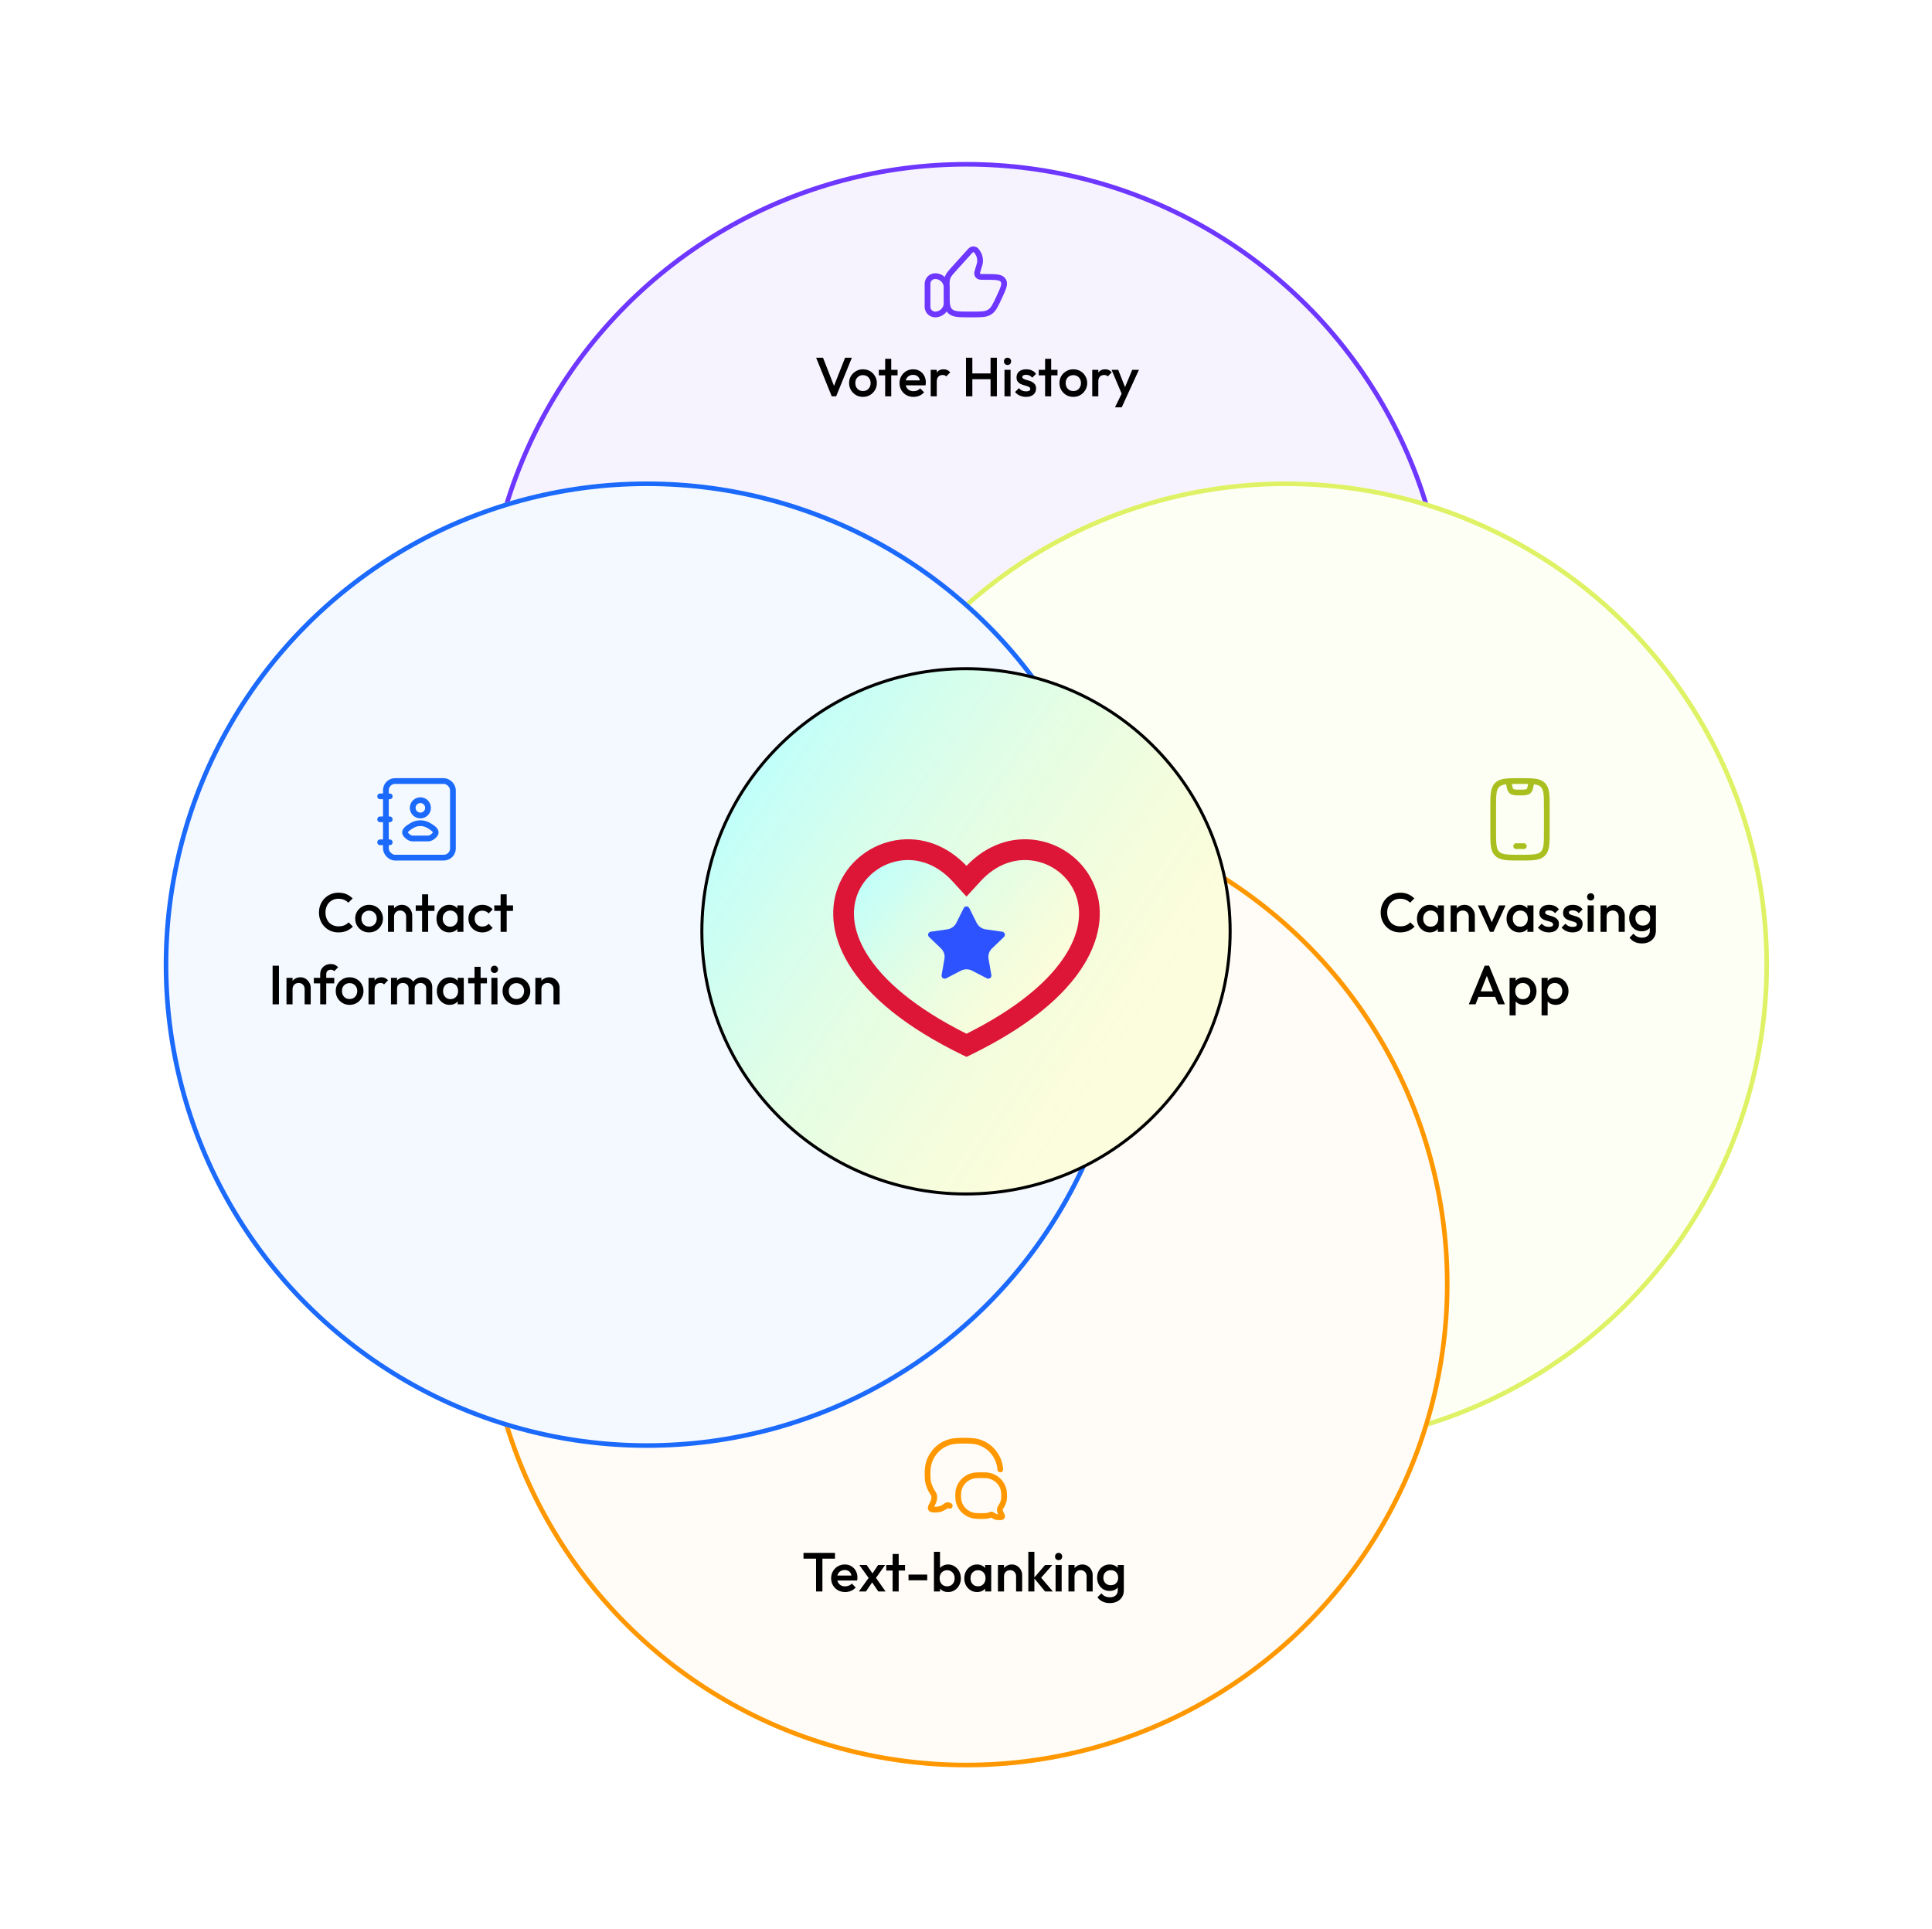 <svg width="640" height="639" viewBox="0 0 640 639" fill="none" xmlns="http://www.w3.org/2000/svg">
<g filter="url(#filter0_d_19_1723)">
<circle cx="320.119" cy="203.055" r="160.055" fill="#F6F3FF"/>
<circle cx="320.119" cy="203.055" r="159.294" stroke="#6E37FF" stroke-width="1.523"/>
</g>
<path d="M307.256 94.01C307.256 92.608 308.392 91.472 309.794 91.472C311.896 91.472 313.601 93.177 313.601 95.279V100.354C313.601 102.457 311.896 104.161 309.794 104.161C308.392 104.161 307.256 103.025 307.256 101.623V94.01Z" stroke="#6E37FF" stroke-width="1.903" stroke-linecap="round" stroke-linejoin="round"/>
<path d="M324.359 88.054L324.021 89.145C323.745 90.04 323.606 90.487 323.713 90.84C323.799 91.125 323.988 91.372 324.246 91.534C324.564 91.734 325.046 91.734 326.009 91.734H326.522C329.783 91.734 331.414 91.734 332.184 92.699C332.272 92.81 332.35 92.927 332.418 93.05C333.01 94.127 332.337 95.577 330.99 98.478C329.753 101.14 329.135 102.47 327.988 103.254C327.876 103.33 327.762 103.401 327.645 103.468C326.437 104.161 324.94 104.161 321.946 104.161H321.296C317.668 104.161 315.855 104.161 314.728 103.069C313.601 101.977 313.601 100.22 313.601 96.705V95.469C313.601 93.622 313.601 92.699 313.929 91.853C314.256 91.008 314.884 90.313 316.139 88.923L321.331 83.174C321.461 83.03 321.526 82.958 321.584 82.908C322.12 82.442 322.946 82.494 323.415 83.024C323.465 83.081 323.52 83.16 323.63 83.32C323.801 83.569 323.887 83.694 323.962 83.817C324.631 84.923 324.834 86.237 324.527 87.484C324.493 87.623 324.448 87.767 324.359 88.054Z" stroke="#6E37FF" stroke-width="1.903" stroke-linecap="round" stroke-linejoin="round"/>
<g filter="url(#filter1_d_19_1723)">
<circle cx="425.945" cy="308.881" r="160.055" transform="rotate(90 425.945 308.881)" fill="#FDFFF4"/>
<circle cx="425.945" cy="308.881" r="159.294" transform="rotate(90 425.945 308.881)" stroke="#DFF265" stroke-width="1.523"/>
</g>
<path d="M494.637 267.595C494.637 263.408 494.637 261.315 495.937 260.014C497.238 258.713 499.332 258.713 503.519 258.713C507.706 258.713 509.8 258.713 511.1 260.014C512.401 261.315 512.401 263.408 512.401 267.595V275.209C512.401 279.396 512.401 281.49 511.1 282.79C509.8 284.091 507.706 284.091 503.519 284.091C499.332 284.091 497.238 284.091 495.937 282.79C494.637 281.49 494.637 279.396 494.637 275.209V267.595Z" stroke="#A9BF1F" stroke-width="1.903" stroke-linecap="round"/>
<path d="M502.25 280.284H504.788" stroke="#A9BF1F" stroke-width="1.903" stroke-linecap="round" stroke-linejoin="round"/>
<path d="M499.712 258.713L499.825 259.391C500.07 260.859 500.192 261.593 500.696 262.04C501.221 262.506 501.966 262.52 503.519 262.52C505.072 262.52 505.817 262.506 506.342 262.04C506.846 261.593 506.968 260.859 507.213 259.391L507.326 258.713" stroke="#A9BF1F" stroke-width="1.903" stroke-linejoin="round"/>
<g filter="url(#filter2_d_19_1723)">
<circle cx="320.119" cy="414.708" r="160.055" fill="#FFFCF7"/>
<circle cx="320.119" cy="414.708" r="159.294" stroke="#FF9800" stroke-width="1.523"/>
</g>
<path d="M314.604 498.789C314.19 498.622 313.962 498.541 313.834 498.556C313.676 498.576 313.448 498.743 312.992 499.078C312.188 499.668 311.174 500.092 309.671 500.056C308.911 500.038 308.531 500.028 308.361 499.74C308.191 499.451 308.403 499.051 308.827 498.252C309.414 497.144 309.787 495.875 309.222 494.858C308.251 493.406 307.425 491.687 307.305 489.829C307.24 488.831 307.24 487.798 307.305 486.8C307.636 481.7 311.661 477.638 316.713 477.303C318.433 477.19 320.233 477.189 321.957 477.303C326.988 477.636 331 481.665 331.361 486.735" stroke="#FF9800" stroke-width="1.903" stroke-linecap="round" stroke-linejoin="round"/>
<path d="M323.368 502.148C320.183 501.944 317.647 499.461 317.438 496.345C317.397 495.735 317.397 495.103 317.438 494.494C317.647 491.377 320.183 488.895 323.368 488.69C324.455 488.621 325.589 488.621 326.673 488.69C329.858 488.895 332.395 491.377 332.603 494.494C332.644 495.103 332.644 495.735 332.603 496.345C332.527 497.48 332.007 498.531 331.395 499.418C331.039 500.04 331.274 500.815 331.644 501.492C331.911 501.981 332.045 502.225 331.938 502.401C331.83 502.578 331.591 502.583 331.112 502.595C330.165 502.617 329.526 502.358 329.019 501.997C328.731 501.792 328.587 501.69 328.488 501.678C328.389 501.667 328.194 501.744 327.804 501.899C327.454 502.038 327.047 502.124 326.673 502.148C325.589 502.218 324.455 502.218 323.368 502.148Z" stroke="#FF9800" stroke-width="1.903" stroke-linejoin="round"/>
<g filter="url(#filter3_d_19_1723)">
<circle cx="214.292" cy="308.881" r="160.055" transform="rotate(90 214.292 308.881)" fill="#F4F8FF"/>
<circle cx="214.292" cy="308.881" r="159.294" transform="rotate(90 214.292 308.881)" stroke="#1B6AFC" stroke-width="1.523"/>
</g>
<rect x="127.833" y="258.713" width="22.206" height="25.378" rx="3.045" stroke="#1B6AFC" stroke-width="1.903"/>
<path d="M136.196 273.611C135.398 274.145 133.306 275.237 134.58 276.602C135.202 277.27 135.896 277.747 136.767 277.747H141.74C142.612 277.747 143.305 277.27 143.927 276.602C145.202 275.237 143.11 274.145 142.312 273.611C140.441 272.358 138.067 272.358 136.196 273.611Z" stroke="#1B6AFC" stroke-width="1.903"/>
<path d="M141.792 267.595C141.792 268.997 140.655 270.133 139.254 270.133C137.852 270.133 136.716 268.997 136.716 267.595C136.716 266.194 137.852 265.058 139.254 265.058C140.655 265.058 141.792 266.194 141.792 267.595Z" stroke="#1B6AFC" stroke-width="1.903"/>
<path d="M129.102 263.789L125.93 263.789M129.102 271.402L125.93 271.402M129.102 279.015H125.93" stroke="#1B6AFC" stroke-width="1.903" stroke-linecap="round" stroke-linejoin="round"/>
<path d="M407.5 308.5C407.5 356.546 368.328 395.5 320 395.5C271.672 395.5 232.5 356.546 232.5 308.5C232.5 260.454 271.672 221.5 320 221.5C368.328 221.5 407.5 260.454 407.5 308.5Z" fill="white"/>
<path d="M407.5 308.5C407.5 356.546 368.328 395.5 320 395.5C271.672 395.5 232.5 356.546 232.5 308.5C232.5 260.454 271.672 221.5 320 221.5C368.328 221.5 407.5 260.454 407.5 308.5Z" fill="url(#paint0_linear_19_1723)" fill-opacity="0.3"/>
<path d="M407.5 308.5C407.5 356.546 368.328 395.5 320 395.5C271.672 395.5 232.5 356.546 232.5 308.5C232.5 260.454 271.672 221.5 320 221.5C368.328 221.5 407.5 260.454 407.5 308.5Z" stroke="black"/>
<path d="M275.525 131.282L270.354 118.491H272.638L276.676 128.852H275.872L279.947 118.491H282.194L276.986 131.282H275.525ZM285.863 131.465C285.01 131.465 284.237 131.264 283.542 130.862C282.848 130.448 282.294 129.893 281.88 129.199C281.478 128.505 281.277 127.731 281.277 126.878C281.277 126.026 281.478 125.258 281.88 124.576C282.294 123.894 282.848 123.352 283.542 122.95C284.237 122.536 285.01 122.329 285.863 122.329C286.728 122.329 287.507 122.53 288.202 122.932C288.896 123.334 289.444 123.882 289.846 124.576C290.26 125.258 290.468 126.026 290.468 126.878C290.468 127.731 290.26 128.505 289.846 129.199C289.444 129.893 288.896 130.448 288.202 130.862C287.507 131.264 286.728 131.465 285.863 131.465ZM285.863 129.528C286.362 129.528 286.801 129.418 287.179 129.199C287.568 128.968 287.867 128.651 288.074 128.249C288.293 127.847 288.403 127.39 288.403 126.878C288.403 126.367 288.293 125.916 288.074 125.526C287.855 125.136 287.556 124.832 287.179 124.613C286.801 124.381 286.362 124.265 285.863 124.265C285.376 124.265 284.937 124.381 284.547 124.613C284.17 124.832 283.871 125.136 283.652 125.526C283.445 125.916 283.341 126.367 283.341 126.878C283.341 127.39 283.445 127.847 283.652 128.249C283.871 128.651 284.17 128.968 284.547 129.199C284.937 129.418 285.376 129.528 285.863 129.528ZM293.223 131.282V118.857H295.233V131.282H293.223ZM291.122 124.339V122.511H297.334V124.339H291.122ZM302.62 131.465C301.743 131.465 300.951 131.27 300.244 130.88C299.55 130.478 298.996 129.93 298.582 129.235C298.18 128.541 297.979 127.762 297.979 126.897C297.979 126.032 298.18 125.258 298.582 124.576C298.984 123.882 299.526 123.334 300.208 122.932C300.902 122.53 301.67 122.329 302.51 122.329C303.326 122.329 304.045 122.517 304.666 122.895C305.3 123.273 305.793 123.79 306.146 124.448C306.512 125.106 306.694 125.855 306.694 126.696C306.694 126.842 306.682 126.994 306.658 127.152C306.646 127.299 306.621 127.463 306.585 127.646H299.386V126.001H305.543L304.794 126.659C304.77 126.123 304.666 125.672 304.483 125.307C304.301 124.942 304.039 124.661 303.698 124.466C303.369 124.272 302.961 124.174 302.474 124.174C301.962 124.174 301.517 124.284 301.14 124.503C300.762 124.722 300.47 125.033 300.263 125.435C300.056 125.825 299.952 126.294 299.952 126.842C299.952 127.39 300.062 127.871 300.281 128.285C300.5 128.7 300.811 129.022 301.213 129.254C301.615 129.473 302.078 129.583 302.601 129.583C303.052 129.583 303.466 129.503 303.844 129.345C304.234 129.187 304.563 128.955 304.831 128.651L306.11 129.948C305.683 130.448 305.166 130.825 304.557 131.081C303.947 131.337 303.302 131.465 302.62 131.465ZM308.306 131.282V122.511H310.316V131.282H308.306ZM310.316 126.403L309.621 126.056C309.621 124.948 309.865 124.052 310.352 123.37C310.852 122.676 311.601 122.329 312.6 122.329C313.038 122.329 313.434 122.408 313.787 122.566C314.141 122.725 314.469 122.98 314.774 123.334L313.458 124.686C313.3 124.515 313.123 124.393 312.928 124.32C312.734 124.247 312.508 124.211 312.252 124.211C311.692 124.211 311.229 124.387 310.864 124.741C310.498 125.094 310.316 125.648 310.316 126.403ZM320 131.282V118.491H322.101V131.282H320ZM328.131 131.282V118.491H330.232V131.282H328.131ZM321.443 125.618V123.699H328.588V125.618H321.443ZM332.752 131.282V122.511H334.762V131.282H332.752ZM333.757 120.903C333.416 120.903 333.13 120.788 332.898 120.556C332.679 120.325 332.57 120.039 332.57 119.697C332.57 119.356 332.679 119.07 332.898 118.839C333.13 118.607 333.416 118.491 333.757 118.491C334.11 118.491 334.397 118.607 334.616 118.839C334.835 119.07 334.945 119.356 334.945 119.697C334.945 120.039 334.835 120.325 334.616 120.556C334.397 120.788 334.11 120.903 333.757 120.903ZM339.885 131.465C339.398 131.465 338.929 131.404 338.478 131.282C338.028 131.148 337.613 130.965 337.236 130.734C336.858 130.49 336.529 130.198 336.249 129.857L337.528 128.578C337.833 128.931 338.18 129.199 338.57 129.382C338.972 129.552 339.422 129.637 339.922 129.637C340.372 129.637 340.714 129.57 340.945 129.436C341.176 129.302 341.292 129.108 341.292 128.852C341.292 128.584 341.183 128.377 340.963 128.231C340.744 128.084 340.458 127.963 340.105 127.865C339.763 127.755 339.398 127.646 339.008 127.536C338.631 127.427 338.265 127.28 337.912 127.098C337.571 126.903 337.291 126.641 337.071 126.312C336.852 125.983 336.742 125.557 336.742 125.033C336.742 124.473 336.87 123.991 337.126 123.589C337.394 123.187 337.766 122.877 338.241 122.658C338.728 122.438 339.307 122.329 339.977 122.329C340.683 122.329 341.304 122.457 341.84 122.712C342.389 122.956 342.845 123.327 343.211 123.827L341.932 125.106C341.676 124.789 341.384 124.552 341.055 124.393C340.726 124.235 340.348 124.156 339.922 124.156C339.52 124.156 339.209 124.217 338.99 124.339C338.771 124.46 338.661 124.637 338.661 124.868C338.661 125.112 338.771 125.301 338.99 125.435C339.209 125.569 339.489 125.685 339.83 125.782C340.184 125.88 340.549 125.989 340.927 126.111C341.317 126.221 341.682 126.379 342.023 126.586C342.376 126.781 342.663 127.049 342.882 127.39C343.101 127.719 343.211 128.151 343.211 128.687C343.211 129.54 342.912 130.216 342.315 130.716C341.719 131.215 340.908 131.465 339.885 131.465ZM346.202 131.282V118.857H348.212V131.282H346.202ZM344.1 124.339V122.511H350.313V124.339H344.1ZM355.543 131.465C354.691 131.465 353.917 131.264 353.223 130.862C352.529 130.448 351.974 129.893 351.56 129.199C351.158 128.505 350.957 127.731 350.957 126.878C350.957 126.026 351.158 125.258 351.56 124.576C351.974 123.894 352.529 123.352 353.223 122.95C353.917 122.536 354.691 122.329 355.543 122.329C356.408 122.329 357.188 122.53 357.882 122.932C358.577 123.334 359.125 123.882 359.527 124.576C359.941 125.258 360.148 126.026 360.148 126.878C360.148 127.731 359.941 128.505 359.527 129.199C359.125 129.893 358.577 130.448 357.882 130.862C357.188 131.264 356.408 131.465 355.543 131.465ZM355.543 129.528C356.043 129.528 356.481 129.418 356.859 129.199C357.249 128.968 357.547 128.651 357.754 128.249C357.974 127.847 358.083 127.39 358.083 126.878C358.083 126.367 357.974 125.916 357.754 125.526C357.535 125.136 357.237 124.832 356.859 124.613C356.481 124.381 356.043 124.265 355.543 124.265C355.056 124.265 354.618 124.381 354.228 124.613C353.85 124.832 353.552 125.136 353.333 125.526C353.125 125.916 353.022 126.367 353.022 126.878C353.022 127.39 353.125 127.847 353.333 128.249C353.552 128.651 353.85 128.968 354.228 129.199C354.618 129.418 355.056 129.528 355.543 129.528ZM361.82 131.282V122.511H363.829V131.282H361.82ZM363.829 126.403L363.135 126.056C363.135 124.948 363.379 124.052 363.866 123.37C364.365 122.676 365.115 122.329 366.114 122.329C366.552 122.329 366.948 122.408 367.301 122.566C367.654 122.725 367.983 122.98 368.288 123.334L366.972 124.686C366.814 124.515 366.637 124.393 366.442 124.32C366.247 124.247 366.022 124.211 365.766 124.211C365.206 124.211 364.743 124.387 364.378 124.741C364.012 125.094 363.829 125.648 363.829 126.403ZM371.968 131.373L368.222 122.511H370.433L372.991 129.016H372.351L375.056 122.511H377.285L373.21 131.373H371.968ZM369.355 134.936L372.077 129.327L373.21 131.373L371.584 134.936H369.355Z" fill="black"/>
<path d="M112.113 308.857C111.188 308.857 110.329 308.693 109.537 308.364C108.757 308.023 108.075 307.554 107.49 306.957C106.906 306.348 106.455 305.647 106.138 304.855C105.822 304.051 105.663 303.193 105.663 302.279C105.663 301.365 105.822 300.513 106.138 299.721C106.455 298.917 106.906 298.217 107.49 297.62C108.075 297.023 108.757 296.554 109.537 296.213C110.329 295.872 111.188 295.701 112.113 295.701C113.149 295.701 114.044 295.872 114.799 296.213C115.555 296.554 116.225 297.017 116.809 297.601L115.384 299.027C115.006 298.612 114.543 298.29 113.995 298.058C113.459 297.827 112.832 297.711 112.113 297.711C111.48 297.711 110.901 297.821 110.377 298.04C109.854 298.259 109.397 298.576 109.007 298.99C108.629 299.392 108.337 299.873 108.13 300.434C107.923 300.994 107.819 301.609 107.819 302.279C107.819 302.949 107.923 303.564 108.13 304.125C108.337 304.685 108.629 305.172 109.007 305.586C109.397 305.988 109.854 306.299 110.377 306.518C110.901 306.737 111.48 306.847 112.113 306.847C112.893 306.847 113.551 306.731 114.087 306.5C114.635 306.256 115.098 305.927 115.475 305.513L116.901 306.938C116.316 307.535 115.628 308.004 114.836 308.345C114.044 308.686 113.137 308.857 112.113 308.857ZM122.254 308.857C121.401 308.857 120.628 308.656 119.933 308.254C119.239 307.84 118.685 307.286 118.27 306.591C117.868 305.897 117.667 305.123 117.667 304.271C117.667 303.418 117.868 302.651 118.27 301.968C118.685 301.286 119.239 300.744 119.933 300.342C120.628 299.928 121.401 299.721 122.254 299.721C123.119 299.721 123.898 299.922 124.593 300.324C125.287 300.726 125.835 301.274 126.237 301.968C126.651 302.651 126.858 303.418 126.858 304.271C126.858 305.123 126.651 305.897 126.237 306.591C125.835 307.286 125.287 307.84 124.593 308.254C123.898 308.656 123.119 308.857 122.254 308.857ZM122.254 306.92C122.753 306.92 123.192 306.811 123.569 306.591C123.959 306.36 124.258 306.043 124.465 305.641C124.684 305.239 124.794 304.782 124.794 304.271C124.794 303.759 124.684 303.308 124.465 302.919C124.245 302.529 123.947 302.224 123.569 302.005C123.192 301.774 122.753 301.658 122.254 301.658C121.767 301.658 121.328 301.774 120.938 302.005C120.561 302.224 120.262 302.529 120.043 302.919C119.836 303.308 119.732 303.759 119.732 304.271C119.732 304.782 119.836 305.239 120.043 305.641C120.262 306.043 120.561 306.36 120.938 306.591C121.328 306.811 121.767 306.92 122.254 306.92ZM134.541 308.674V303.613C134.541 303.028 134.353 302.547 133.975 302.169C133.61 301.792 133.134 301.603 132.55 301.603C132.16 301.603 131.813 301.688 131.508 301.859C131.204 302.029 130.966 302.267 130.796 302.571C130.625 302.876 130.54 303.223 130.54 303.613L129.754 303.174C129.754 302.504 129.9 301.914 130.193 301.402C130.485 300.878 130.887 300.47 131.399 300.178C131.922 299.873 132.507 299.721 133.153 299.721C133.81 299.721 134.395 299.891 134.907 300.233C135.418 300.561 135.82 300.994 136.113 301.53C136.405 302.054 136.551 302.602 136.551 303.174V308.674H134.541ZM128.53 308.674V299.904H130.54V308.674H128.53ZM139.821 308.674V296.249H141.831V308.674H139.821ZM137.719 301.731V299.904H143.932V301.731H137.719ZM148.815 308.857C148.023 308.857 147.305 308.656 146.659 308.254C146.026 307.852 145.52 307.31 145.143 306.628C144.777 305.933 144.594 305.16 144.594 304.307C144.594 303.442 144.777 302.669 145.143 301.987C145.52 301.292 146.026 300.744 146.659 300.342C147.305 299.928 148.023 299.721 148.815 299.721C149.485 299.721 150.076 299.867 150.588 300.159C151.111 300.44 151.526 300.829 151.83 301.329C152.135 301.828 152.287 302.395 152.287 303.028V305.55C152.287 306.183 152.135 306.75 151.83 307.249C151.538 307.749 151.13 308.144 150.606 308.437C150.082 308.717 149.485 308.857 148.815 308.857ZM149.144 306.957C149.887 306.957 150.484 306.707 150.935 306.208C151.398 305.708 151.629 305.069 151.629 304.289C151.629 303.765 151.526 303.302 151.319 302.9C151.111 302.498 150.819 302.188 150.441 301.968C150.076 301.737 149.644 301.621 149.144 301.621C148.657 301.621 148.224 301.737 147.847 301.968C147.481 302.188 147.189 302.498 146.97 302.9C146.763 303.302 146.659 303.765 146.659 304.289C146.659 304.813 146.763 305.276 146.97 305.678C147.189 306.08 147.481 306.396 147.847 306.628C148.224 306.847 148.657 306.957 149.144 306.957ZM151.501 308.674V306.317L151.848 304.179L151.501 302.06V299.904H153.511V308.674H151.501ZM159.78 308.857C158.915 308.857 158.129 308.656 157.423 308.254C156.729 307.852 156.18 307.304 155.778 306.61C155.376 305.915 155.175 305.142 155.175 304.289C155.175 303.424 155.376 302.651 155.778 301.968C156.18 301.274 156.729 300.726 157.423 300.324C158.129 299.922 158.915 299.721 159.78 299.721C160.462 299.721 161.096 299.855 161.68 300.123C162.277 300.379 162.783 300.75 163.197 301.238L161.881 302.571C161.625 302.267 161.315 302.042 160.949 301.895C160.596 301.737 160.206 301.658 159.78 301.658C159.281 301.658 158.836 301.774 158.446 302.005C158.068 302.224 157.77 302.529 157.551 302.919C157.344 303.308 157.24 303.765 157.24 304.289C157.24 304.801 157.344 305.257 157.551 305.659C157.77 306.049 158.068 306.36 158.446 306.591C158.836 306.811 159.281 306.92 159.78 306.92C160.206 306.92 160.596 306.847 160.949 306.701C161.315 306.543 161.625 306.311 161.881 306.007L163.197 307.34C162.783 307.828 162.277 308.205 161.68 308.473C161.096 308.729 160.462 308.857 159.78 308.857ZM165.837 308.674V296.249H167.847V308.674H165.837ZM163.736 301.731V299.904H169.948V301.731H163.736ZM90.306 332.674V319.884H92.407V332.674H90.306ZM100.915 332.674V327.613C100.915 327.028 100.726 326.547 100.348 326.169C99.983 325.792 99.508 325.603 98.923 325.603C98.533 325.603 98.186 325.688 97.881 325.859C97.577 326.029 97.339 326.267 97.169 326.571C96.998 326.876 96.913 327.223 96.913 327.613L96.127 327.174C96.127 326.504 96.273 325.914 96.566 325.402C96.858 324.878 97.26 324.47 97.772 324.178C98.296 323.873 98.88 323.721 99.526 323.721C100.184 323.721 100.768 323.891 101.28 324.233C101.792 324.561 102.194 324.994 102.486 325.53C102.778 326.054 102.924 326.602 102.924 327.174V332.674H100.915ZM94.903 332.674V323.904H96.913V332.674H94.903ZM106.066 332.674V322.753C106.066 322.083 106.212 321.492 106.504 320.98C106.809 320.469 107.223 320.067 107.747 319.774C108.283 319.482 108.898 319.336 109.592 319.336C110.128 319.336 110.585 319.427 110.963 319.61C111.34 319.792 111.694 320.054 112.023 320.395L110.725 321.693C110.579 321.547 110.421 321.431 110.25 321.346C110.08 321.26 109.86 321.218 109.592 321.218C109.105 321.218 108.727 321.352 108.459 321.62C108.204 321.875 108.076 322.247 108.076 322.734V332.674H106.066ZM103.965 325.731V323.904H110.725V325.731H103.965ZM115.803 332.857C114.95 332.857 114.177 332.656 113.483 332.254C112.788 331.84 112.234 331.286 111.82 330.591C111.418 329.897 111.217 329.123 111.217 328.271C111.217 327.418 111.418 326.651 111.82 325.968C112.234 325.286 112.788 324.744 113.483 324.342C114.177 323.928 114.95 323.721 115.803 323.721C116.668 323.721 117.448 323.922 118.142 324.324C118.836 324.726 119.385 325.274 119.787 325.968C120.201 326.651 120.408 327.418 120.408 328.271C120.408 329.123 120.201 329.897 119.787 330.591C119.385 331.286 118.836 331.84 118.142 332.254C117.448 332.656 116.668 332.857 115.803 332.857ZM115.803 330.92C116.303 330.92 116.741 330.811 117.119 330.591C117.509 330.36 117.807 330.043 118.014 329.641C118.233 329.239 118.343 328.782 118.343 328.271C118.343 327.759 118.233 327.308 118.014 326.919C117.795 326.529 117.496 326.224 117.119 326.005C116.741 325.774 116.303 325.658 115.803 325.658C115.316 325.658 114.877 325.774 114.488 326.005C114.11 326.224 113.812 326.529 113.592 326.919C113.385 327.308 113.282 327.759 113.282 328.271C113.282 328.782 113.385 329.239 113.592 329.641C113.812 330.043 114.11 330.36 114.488 330.591C114.877 330.811 115.316 330.92 115.803 330.92ZM122.079 332.674V323.904H124.089V332.674H122.079ZM124.089 327.796L123.395 327.448C123.395 326.34 123.638 325.445 124.126 324.762C124.625 324.068 125.374 323.721 126.373 323.721C126.812 323.721 127.208 323.8 127.561 323.958C127.914 324.117 128.243 324.373 128.548 324.726L127.232 326.078C127.074 325.908 126.897 325.786 126.702 325.713C126.507 325.64 126.282 325.603 126.026 325.603C125.466 325.603 125.003 325.78 124.637 326.133C124.272 326.486 124.089 327.04 124.089 327.796ZM129.52 332.674V323.904H131.53V332.674H129.52ZM135.349 332.674V327.448C135.349 326.864 135.166 326.413 134.801 326.096C134.435 325.767 133.985 325.603 133.449 325.603C133.083 325.603 132.754 325.676 132.462 325.822C132.182 325.968 131.956 326.182 131.786 326.462C131.615 326.73 131.53 327.059 131.53 327.448L130.744 327.01C130.744 326.34 130.891 325.761 131.183 325.274C131.475 324.787 131.871 324.409 132.371 324.141C132.87 323.861 133.43 323.721 134.052 323.721C134.673 323.721 135.233 323.855 135.733 324.123C136.232 324.391 136.628 324.769 136.92 325.256C137.213 325.743 137.359 326.328 137.359 327.01V332.674H135.349ZM141.178 332.674V327.448C141.178 326.864 140.995 326.413 140.63 326.096C140.264 325.767 139.813 325.603 139.278 325.603C138.924 325.603 138.601 325.676 138.309 325.822C138.017 325.968 137.785 326.182 137.615 326.462C137.444 326.73 137.359 327.059 137.359 327.448L136.226 327.01C136.287 326.34 136.482 325.761 136.811 325.274C137.14 324.787 137.56 324.409 138.072 324.141C138.595 323.861 139.168 323.721 139.789 323.721C140.423 323.721 140.995 323.855 141.507 324.123C142.018 324.391 142.426 324.769 142.731 325.256C143.035 325.743 143.188 326.328 143.188 327.01V332.674H141.178ZM148.931 332.857C148.139 332.857 147.421 332.656 146.775 332.254C146.142 331.852 145.636 331.31 145.259 330.628C144.893 329.933 144.71 329.16 144.71 328.307C144.71 327.442 144.893 326.669 145.259 325.987C145.636 325.292 146.142 324.744 146.775 324.342C147.421 323.928 148.139 323.721 148.931 323.721C149.601 323.721 150.192 323.867 150.704 324.159C151.227 324.44 151.642 324.829 151.946 325.329C152.251 325.828 152.403 326.395 152.403 327.028V329.55C152.403 330.183 152.251 330.75 151.946 331.249C151.654 331.749 151.246 332.144 150.722 332.437C150.198 332.717 149.601 332.857 148.931 332.857ZM149.26 330.957C150.003 330.957 150.6 330.707 151.051 330.208C151.514 329.708 151.745 329.069 151.745 328.289C151.745 327.765 151.642 327.302 151.435 326.9C151.227 326.498 150.935 326.188 150.557 325.968C150.192 325.737 149.76 325.621 149.26 325.621C148.773 325.621 148.34 325.737 147.963 325.968C147.597 326.188 147.305 326.498 147.086 326.9C146.879 327.302 146.775 327.765 146.775 328.289C146.775 328.813 146.879 329.276 147.086 329.678C147.305 330.08 147.597 330.396 147.963 330.628C148.34 330.847 148.773 330.957 149.26 330.957ZM151.617 332.674V330.317L151.964 328.179L151.617 326.06V323.904H153.627V332.674H151.617ZM157.192 332.674V320.249H159.202V332.674H157.192ZM155.09 325.731V323.904H161.303V325.731H155.09ZM162.782 332.674V323.904H164.792V332.674H162.782ZM163.787 322.296C163.446 322.296 163.159 322.18 162.928 321.949C162.709 321.717 162.599 321.431 162.599 321.09C162.599 320.749 162.709 320.462 162.928 320.231C163.159 320 163.446 319.884 163.787 319.884C164.14 319.884 164.426 320 164.645 320.231C164.865 320.462 164.974 320.749 164.974 321.09C164.974 321.431 164.865 321.717 164.645 321.949C164.426 322.18 164.14 322.296 163.787 322.296ZM171.066 332.857C170.213 332.857 169.44 332.656 168.745 332.254C168.051 331.84 167.497 331.286 167.082 330.591C166.68 329.897 166.479 329.123 166.479 328.271C166.479 327.418 166.68 326.651 167.082 325.968C167.497 325.286 168.051 324.744 168.745 324.342C169.44 323.928 170.213 323.721 171.066 323.721C171.931 323.721 172.71 323.922 173.405 324.324C174.099 324.726 174.647 325.274 175.049 325.968C175.463 326.651 175.67 327.418 175.67 328.271C175.67 329.123 175.463 329.897 175.049 330.591C174.647 331.286 174.099 331.84 173.405 332.254C172.71 332.656 171.931 332.857 171.066 332.857ZM171.066 330.92C171.565 330.92 172.004 330.811 172.381 330.591C172.771 330.36 173.07 330.043 173.277 329.641C173.496 329.239 173.606 328.782 173.606 328.271C173.606 327.759 173.496 327.308 173.277 326.919C173.057 326.529 172.759 326.224 172.381 326.005C172.004 325.774 171.565 325.658 171.066 325.658C170.579 325.658 170.14 325.774 169.75 326.005C169.373 326.224 169.074 326.529 168.855 326.919C168.648 327.308 168.544 327.759 168.544 328.271C168.544 328.782 168.648 329.239 168.855 329.641C169.074 330.043 169.373 330.36 169.75 330.591C170.14 330.811 170.579 330.92 171.066 330.92ZM183.353 332.674V327.613C183.353 327.028 183.165 326.547 182.787 326.169C182.422 325.792 181.946 325.603 181.362 325.603C180.972 325.603 180.625 325.688 180.32 325.859C180.016 326.029 179.778 326.267 179.608 326.571C179.437 326.876 179.352 327.223 179.352 327.613L178.566 327.174C178.566 326.504 178.712 325.914 179.005 325.402C179.297 324.878 179.699 324.47 180.211 324.178C180.734 323.873 181.319 323.721 181.965 323.721C182.623 323.721 183.207 323.891 183.719 324.233C184.23 324.561 184.632 324.994 184.925 325.53C185.217 326.054 185.363 326.602 185.363 327.174V332.674H183.353ZM177.342 332.674V323.904H179.352V332.674H177.342Z" fill="black"/>
<path d="M463.818 308.857C462.893 308.857 462.034 308.693 461.242 308.364C460.462 308.023 459.78 307.554 459.196 306.957C458.611 306.348 458.16 305.647 457.843 304.855C457.527 304.051 457.368 303.193 457.368 302.279C457.368 301.365 457.527 300.513 457.843 299.721C458.16 298.917 458.611 298.217 459.196 297.62C459.78 297.023 460.462 296.554 461.242 296.213C462.034 295.872 462.893 295.701 463.818 295.701C464.854 295.701 465.749 295.872 466.504 296.213C467.26 296.554 467.93 297.017 468.514 297.601L467.089 299.027C466.711 298.612 466.249 298.29 465.7 298.058C465.164 297.827 464.537 297.711 463.818 297.711C463.185 297.711 462.606 297.821 462.083 298.04C461.559 298.259 461.102 298.576 460.712 298.99C460.334 299.392 460.042 299.873 459.835 300.434C459.628 300.994 459.524 301.609 459.524 302.279C459.524 302.949 459.628 303.564 459.835 304.125C460.042 304.685 460.334 305.172 460.712 305.586C461.102 305.988 461.559 306.299 462.083 306.518C462.606 306.737 463.185 306.847 463.818 306.847C464.598 306.847 465.256 306.731 465.792 306.5C466.34 306.256 466.803 305.927 467.18 305.513L468.606 306.938C468.021 307.535 467.333 308.004 466.541 308.345C465.749 308.686 464.842 308.857 463.818 308.857ZM473.612 308.857C472.82 308.857 472.101 308.656 471.456 308.254C470.822 307.852 470.317 307.31 469.939 306.628C469.574 305.933 469.391 305.16 469.391 304.307C469.391 303.442 469.574 302.669 469.939 301.987C470.317 301.292 470.822 300.744 471.456 300.342C472.101 299.928 472.82 299.721 473.612 299.721C474.282 299.721 474.872 299.867 475.384 300.159C475.908 300.44 476.322 300.829 476.627 301.329C476.931 301.828 477.083 302.395 477.083 303.028V305.55C477.083 306.183 476.931 306.75 476.627 307.249C476.334 307.749 475.926 308.144 475.402 308.437C474.879 308.717 474.282 308.857 473.612 308.857ZM473.941 306.957C474.684 306.957 475.281 306.707 475.731 306.208C476.194 305.708 476.426 305.069 476.426 304.289C476.426 303.765 476.322 303.302 476.115 302.9C475.908 302.498 475.616 302.188 475.238 301.968C474.872 301.737 474.44 301.621 473.941 301.621C473.453 301.621 473.021 301.737 472.643 301.968C472.278 302.188 471.985 302.498 471.766 302.9C471.559 303.302 471.456 303.765 471.456 304.289C471.456 304.813 471.559 305.276 471.766 305.678C471.985 306.08 472.278 306.396 472.643 306.628C473.021 306.847 473.453 306.957 473.941 306.957ZM476.298 308.674V306.317L476.645 304.179L476.298 302.06V299.904H478.308V308.674H476.298ZM486.55 308.674V303.613C486.55 303.028 486.361 302.547 485.983 302.169C485.618 301.792 485.143 301.603 484.558 301.603C484.168 301.603 483.821 301.688 483.517 301.859C483.212 302.029 482.975 302.267 482.804 302.571C482.633 302.876 482.548 303.223 482.548 303.613L481.763 303.174C481.763 302.504 481.909 301.914 482.201 301.402C482.493 300.878 482.895 300.47 483.407 300.178C483.931 299.873 484.516 299.721 485.161 299.721C485.819 299.721 486.404 299.891 486.915 300.233C487.427 300.561 487.829 300.994 488.121 301.53C488.414 302.054 488.56 302.602 488.56 303.174V308.674H486.55ZM480.538 308.674V299.904H482.548V308.674H480.538ZM493.562 308.674L489.561 299.904H491.79L494.841 307.048H493.526L496.596 299.904H498.733L494.732 308.674H493.562ZM503.286 308.857C502.494 308.857 501.776 308.656 501.13 308.254C500.497 307.852 499.991 307.31 499.613 306.628C499.248 305.933 499.065 305.16 499.065 304.307C499.065 303.442 499.248 302.669 499.613 301.987C499.991 301.292 500.497 300.744 501.13 300.342C501.776 299.928 502.494 299.721 503.286 299.721C503.956 299.721 504.547 299.867 505.059 300.159C505.582 300.44 505.997 300.829 506.301 301.329C506.606 301.828 506.758 302.395 506.758 303.028V305.55C506.758 306.183 506.606 306.75 506.301 307.249C506.009 307.749 505.601 308.144 505.077 308.437C504.553 308.717 503.956 308.857 503.286 308.857ZM503.615 306.957C504.358 306.957 504.955 306.707 505.406 306.208C505.869 305.708 506.1 305.069 506.1 304.289C506.1 303.765 505.997 303.302 505.789 302.9C505.582 302.498 505.29 302.188 504.912 301.968C504.547 301.737 504.114 301.621 503.615 301.621C503.128 301.621 502.695 301.737 502.318 301.968C501.952 302.188 501.66 302.498 501.441 302.9C501.234 303.302 501.13 303.765 501.13 304.289C501.13 304.813 501.234 305.276 501.441 305.678C501.66 306.08 501.952 306.396 502.318 306.628C502.695 306.847 503.128 306.957 503.615 306.957ZM505.972 308.674V306.317L506.319 304.179L505.972 302.06V299.904H507.982V308.674H505.972ZM513.081 308.857C512.594 308.857 512.125 308.796 511.674 308.674C511.224 308.54 510.81 308.358 510.432 308.126C510.054 307.883 509.725 307.59 509.445 307.249L510.724 305.97C511.029 306.323 511.376 306.591 511.766 306.774C512.168 306.945 512.619 307.03 513.118 307.03C513.569 307.03 513.91 306.963 514.141 306.829C514.373 306.695 514.488 306.5 514.488 306.244C514.488 305.976 514.379 305.769 514.16 305.623C513.94 305.477 513.654 305.355 513.301 305.257C512.96 305.148 512.594 305.038 512.204 304.929C511.827 304.819 511.461 304.673 511.108 304.49C510.767 304.295 510.487 304.033 510.268 303.704C510.048 303.375 509.939 302.949 509.939 302.425C509.939 301.865 510.067 301.384 510.322 300.982C510.59 300.58 510.962 300.269 511.437 300.05C511.924 299.831 512.503 299.721 513.173 299.721C513.879 299.721 514.501 299.849 515.037 300.105C515.585 300.348 516.042 300.72 516.407 301.219L515.128 302.498C514.872 302.182 514.58 301.944 514.251 301.786C513.922 301.627 513.544 301.548 513.118 301.548C512.716 301.548 512.405 301.609 512.186 301.731C511.967 301.853 511.857 302.029 511.857 302.261C511.857 302.504 511.967 302.693 512.186 302.827C512.405 302.961 512.686 303.077 513.027 303.174C513.38 303.272 513.745 303.381 514.123 303.503C514.513 303.613 514.878 303.771 515.219 303.978C515.573 304.173 515.859 304.441 516.078 304.782C516.297 305.111 516.407 305.544 516.407 306.08C516.407 306.932 516.109 307.608 515.512 308.108C514.915 308.607 514.105 308.857 513.081 308.857ZM520.933 308.857C520.446 308.857 519.977 308.796 519.526 308.674C519.075 308.54 518.661 308.358 518.283 308.126C517.906 307.883 517.577 307.59 517.297 307.249L518.576 305.97C518.88 306.323 519.227 306.591 519.617 306.774C520.019 306.945 520.47 307.03 520.969 307.03C521.42 307.03 521.761 306.963 521.993 306.829C522.224 306.695 522.34 306.5 522.34 306.244C522.34 305.976 522.23 305.769 522.011 305.623C521.792 305.477 521.505 305.355 521.152 305.257C520.811 305.148 520.446 305.038 520.056 304.929C519.678 304.819 519.313 304.673 518.959 304.49C518.618 304.295 518.338 304.033 518.119 303.704C517.9 303.375 517.79 302.949 517.79 302.425C517.79 301.865 517.918 301.384 518.174 300.982C518.442 300.58 518.813 300.269 519.288 300.05C519.776 299.831 520.354 299.721 521.024 299.721C521.731 299.721 522.352 299.849 522.888 300.105C523.436 300.348 523.893 300.72 524.258 301.219L522.979 302.498C522.723 302.182 522.431 301.944 522.102 301.786C521.773 301.627 521.396 301.548 520.969 301.548C520.567 301.548 520.257 301.609 520.037 301.731C519.818 301.853 519.709 302.029 519.709 302.261C519.709 302.504 519.818 302.693 520.037 302.827C520.257 302.961 520.537 303.077 520.878 303.174C521.231 303.272 521.597 303.381 521.974 303.503C522.364 303.613 522.73 303.771 523.071 303.978C523.424 304.173 523.71 304.441 523.929 304.782C524.149 305.111 524.258 305.544 524.258 306.08C524.258 306.932 523.96 307.608 523.363 308.108C522.766 308.607 521.956 308.857 520.933 308.857ZM525.934 308.674V299.904H527.944V308.674H525.934ZM526.939 298.296C526.598 298.296 526.311 298.18 526.08 297.949C525.861 297.717 525.751 297.431 525.751 297.09C525.751 296.749 525.861 296.462 526.08 296.231C526.311 296 526.598 295.884 526.939 295.884C527.292 295.884 527.578 296 527.797 296.231C528.017 296.462 528.126 296.749 528.126 297.09C528.126 297.431 528.017 297.717 527.797 297.949C527.578 298.18 527.292 298.296 526.939 298.296ZM536.209 308.674V303.613C536.209 303.028 536.021 302.547 535.643 302.169C535.278 301.792 534.802 301.603 534.218 301.603C533.828 301.603 533.481 301.688 533.176 301.859C532.872 302.029 532.634 302.267 532.464 302.571C532.293 302.876 532.208 303.223 532.208 303.613L531.422 303.174C531.422 302.504 531.568 301.914 531.861 301.402C532.153 300.878 532.555 300.47 533.067 300.178C533.59 299.873 534.175 299.721 534.821 299.721C535.479 299.721 536.063 299.891 536.575 300.233C537.087 300.561 537.489 300.994 537.781 301.53C538.073 302.054 538.219 302.602 538.219 303.174V308.674H536.209ZM530.198 308.674V299.904H532.208V308.674H530.198ZM543.916 312.511C542.991 312.511 542.18 312.341 541.486 312C540.792 311.671 540.231 311.202 539.805 310.593L541.121 309.277C541.474 309.716 541.876 310.045 542.327 310.264C542.777 310.483 543.319 310.593 543.953 310.593C544.745 310.593 545.372 310.386 545.835 309.972C546.298 309.57 546.529 309.015 546.529 308.309V306.153L546.876 304.216L546.529 302.261V299.904H548.539V308.309C548.539 309.149 548.344 309.88 547.954 310.502C547.565 311.135 547.023 311.628 546.328 311.982C545.634 312.335 544.83 312.511 543.916 312.511ZM543.825 308.492C543.045 308.492 542.339 308.303 541.705 307.925C541.084 307.535 540.591 307.005 540.225 306.335C539.872 305.665 539.695 304.916 539.695 304.088C539.695 303.26 539.872 302.517 540.225 301.859C540.591 301.201 541.084 300.683 541.705 300.306C542.339 299.916 543.045 299.721 543.825 299.721C544.519 299.721 545.128 299.861 545.652 300.141C546.176 300.421 546.584 300.811 546.876 301.311C547.169 301.798 547.315 302.37 547.315 303.028V305.184C547.315 305.83 547.163 306.402 546.858 306.902C546.566 307.401 546.158 307.791 545.634 308.071C545.11 308.352 544.507 308.492 543.825 308.492ZM544.227 306.591C544.714 306.591 545.141 306.488 545.506 306.281C545.871 306.074 546.152 305.787 546.347 305.422C546.554 305.044 546.657 304.606 546.657 304.106C546.657 303.607 546.554 303.174 546.347 302.809C546.152 302.431 545.871 302.139 545.506 301.932C545.141 301.725 544.714 301.621 544.227 301.621C543.74 301.621 543.307 301.725 542.93 301.932C542.564 302.139 542.278 302.431 542.071 302.809C541.864 303.174 541.76 303.607 541.76 304.106C541.76 304.594 541.864 305.026 542.071 305.404C542.278 305.781 542.564 306.074 542.93 306.281C543.307 306.488 543.74 306.591 544.227 306.591ZM486.563 332.674L491.825 319.884H493.287L498.513 332.674H496.247L492.154 322.314H492.921L488.792 332.674H486.563ZM489.157 330.208V328.38H495.936V330.208H489.157ZM504.764 332.857C504.094 332.857 503.498 332.717 502.974 332.437C502.45 332.144 502.036 331.749 501.731 331.249C501.439 330.75 501.293 330.183 501.293 329.55V327.028C501.293 326.395 501.445 325.828 501.749 325.329C502.054 324.829 502.468 324.44 502.992 324.159C503.516 323.867 504.107 323.721 504.764 323.721C505.556 323.721 506.269 323.928 506.902 324.342C507.548 324.744 508.053 325.292 508.419 325.987C508.796 326.669 508.985 327.442 508.985 328.307C508.985 329.16 508.796 329.933 508.419 330.628C508.053 331.31 507.548 331.852 506.902 332.254C506.269 332.656 505.556 332.857 504.764 332.857ZM504.436 330.957C504.923 330.957 505.349 330.847 505.715 330.628C506.092 330.396 506.385 330.08 506.592 329.678C506.811 329.276 506.921 328.813 506.921 328.289C506.921 327.765 506.811 327.302 506.592 326.9C506.385 326.498 506.092 326.188 505.715 325.968C505.349 325.737 504.923 325.621 504.436 325.621C503.948 325.621 503.516 325.737 503.138 325.968C502.761 326.188 502.468 326.498 502.261 326.9C502.054 327.302 501.95 327.765 501.95 328.289C501.95 328.813 502.054 329.276 502.261 329.678C502.468 330.08 502.761 330.396 503.138 330.628C503.516 330.847 503.948 330.957 504.436 330.957ZM500.068 336.329V323.904H502.078V326.261L501.731 328.399L502.078 330.518V336.329H500.068ZM515.364 332.857C514.694 332.857 514.097 332.717 513.573 332.437C513.049 332.144 512.635 331.749 512.331 331.249C512.038 330.75 511.892 330.183 511.892 329.55V327.028C511.892 326.395 512.044 325.828 512.349 325.329C512.653 324.829 513.067 324.44 513.591 324.159C514.115 323.867 514.706 323.721 515.364 323.721C516.155 323.721 516.868 323.928 517.502 324.342C518.147 324.744 518.653 325.292 519.018 325.987C519.396 326.669 519.585 327.442 519.585 328.307C519.585 329.16 519.396 329.933 519.018 330.628C518.653 331.31 518.147 331.852 517.502 332.254C516.868 332.656 516.155 332.857 515.364 332.857ZM515.035 330.957C515.522 330.957 515.948 330.847 516.314 330.628C516.691 330.396 516.984 330.08 517.191 329.678C517.41 329.276 517.52 328.813 517.52 328.289C517.52 327.765 517.41 327.302 517.191 326.9C516.984 326.498 516.691 326.188 516.314 325.968C515.948 325.737 515.522 325.621 515.035 325.621C514.548 325.621 514.115 325.737 513.737 325.968C513.36 326.188 513.067 326.498 512.86 326.9C512.653 327.302 512.55 327.765 512.55 328.289C512.55 328.813 512.653 329.276 512.86 329.678C513.067 330.08 513.36 330.396 513.737 330.628C514.115 330.847 514.548 330.957 515.035 330.957ZM510.668 336.329V323.904H512.678V326.261L512.331 328.399L512.678 330.518V336.329H510.668Z" fill="black"/>
<path d="M270.334 527.179V514.754H272.435V527.179H270.334ZM266.168 516.307V514.389H276.601V516.307H266.168ZM279.966 527.362C279.088 527.362 278.297 527.167 277.59 526.777C276.896 526.375 276.342 525.827 275.927 525.133C275.525 524.438 275.324 523.659 275.324 522.794C275.324 521.929 275.525 521.155 275.927 520.473C276.329 519.779 276.871 519.231 277.554 518.829C278.248 518.427 279.015 518.226 279.856 518.226C280.672 518.226 281.391 518.415 282.012 518.792C282.645 519.17 283.139 519.687 283.492 520.345C283.857 521.003 284.04 521.752 284.04 522.593C284.04 522.739 284.028 522.891 284.004 523.05C283.991 523.196 283.967 523.36 283.931 523.543H276.731V521.898H282.889L282.14 522.556C282.116 522.02 282.012 521.57 281.829 521.204C281.647 520.839 281.385 520.558 281.044 520.364C280.715 520.169 280.307 520.071 279.819 520.071C279.308 520.071 278.863 520.181 278.485 520.4C278.108 520.619 277.815 520.93 277.608 521.332C277.401 521.722 277.298 522.191 277.298 522.739C277.298 523.287 277.407 523.768 277.627 524.182C277.846 524.597 278.157 524.919 278.559 525.151C278.961 525.37 279.423 525.48 279.947 525.48C280.398 525.48 280.812 525.401 281.19 525.242C281.58 525.084 281.908 524.852 282.176 524.548L283.455 525.845C283.029 526.345 282.511 526.722 281.902 526.978C281.293 527.234 280.648 527.362 279.966 527.362ZM290.956 527.179L288.435 523.47L288.069 523.141L284.671 518.408H287.101L289.348 521.661L289.696 521.972L293.368 527.179H290.956ZM284.506 527.179L288.051 522.264L289.221 523.707L286.845 527.179H284.506ZM289.878 523.104L288.691 521.679L290.883 518.408H293.204L289.878 523.104ZM295.693 527.179V514.754H297.703V527.179H295.693ZM293.592 520.236V518.408H299.804V520.236H293.592ZM300.962 523.47V521.57H307.156V523.47H300.962ZM314.08 527.362C313.41 527.362 312.813 527.222 312.289 526.942C311.765 526.649 311.351 526.253 311.047 525.754C310.754 525.254 310.608 524.688 310.608 524.055V521.533C310.608 520.9 310.76 520.333 311.065 519.834C311.369 519.334 311.784 518.944 312.307 518.664C312.831 518.372 313.422 518.226 314.08 518.226C314.872 518.226 315.584 518.433 316.218 518.847C316.863 519.249 317.369 519.797 317.734 520.491C318.112 521.174 318.301 521.947 318.301 522.812C318.301 523.665 318.112 524.438 317.734 525.133C317.369 525.815 316.863 526.357 316.218 526.759C315.584 527.161 314.872 527.362 314.08 527.362ZM313.751 525.461C314.238 525.461 314.664 525.352 315.03 525.133C315.408 524.901 315.7 524.584 315.907 524.182C316.126 523.78 316.236 523.318 316.236 522.794C316.236 522.27 316.126 521.807 315.907 521.405C315.7 521.003 315.408 520.692 315.03 520.473C314.664 520.242 314.238 520.126 313.751 520.126C313.264 520.126 312.831 520.242 312.454 520.473C312.076 520.692 311.784 521.003 311.577 521.405C311.369 521.807 311.266 522.27 311.266 522.794C311.266 523.318 311.369 523.78 311.577 524.182C311.784 524.584 312.076 524.901 312.454 525.133C312.831 525.352 313.264 525.461 313.751 525.461ZM309.384 527.179V514.023H311.394V520.565L311.047 522.684L311.394 524.822V527.179H309.384ZM323.656 527.362C322.864 527.362 322.145 527.161 321.5 526.759C320.866 526.357 320.361 525.815 319.983 525.133C319.618 524.438 319.435 523.665 319.435 522.812C319.435 521.947 319.618 521.174 319.983 520.491C320.361 519.797 320.866 519.249 321.5 518.847C322.145 518.433 322.864 518.226 323.656 518.226C324.326 518.226 324.917 518.372 325.428 518.664C325.952 518.944 326.366 519.334 326.671 519.834C326.975 520.333 327.128 520.9 327.128 521.533V524.055C327.128 524.688 326.975 525.254 326.671 525.754C326.378 526.253 325.97 526.649 325.447 526.942C324.923 527.222 324.326 527.362 323.656 527.362ZM323.985 525.461C324.728 525.461 325.325 525.212 325.775 524.712C326.238 524.213 326.47 523.573 326.47 522.794C326.47 522.27 326.366 521.807 326.159 521.405C325.952 521.003 325.66 520.692 325.282 520.473C324.917 520.242 324.484 520.126 323.985 520.126C323.497 520.126 323.065 520.242 322.687 520.473C322.322 520.692 322.03 521.003 321.81 521.405C321.603 521.807 321.5 522.27 321.5 522.794C321.5 523.318 321.603 523.78 321.81 524.182C322.03 524.584 322.322 524.901 322.687 525.133C323.065 525.352 323.497 525.461 323.985 525.461ZM326.342 527.179V524.822L326.689 522.684L326.342 520.565V518.408H328.352V527.179H326.342ZM336.594 527.179V522.118C336.594 521.533 336.405 521.052 336.028 520.674C335.662 520.297 335.187 520.108 334.602 520.108C334.212 520.108 333.865 520.193 333.561 520.364C333.256 520.534 333.019 520.772 332.848 521.076C332.678 521.381 332.592 521.728 332.592 522.118L331.807 521.679C331.807 521.009 331.953 520.418 332.245 519.907C332.538 519.383 332.94 518.975 333.451 518.683C333.975 518.378 334.56 518.226 335.205 518.226C335.863 518.226 336.448 518.396 336.959 518.737C337.471 519.066 337.873 519.499 338.165 520.035C338.458 520.558 338.604 521.107 338.604 521.679V527.179H336.594ZM330.582 527.179V518.408H332.592V527.179H330.582ZM346.219 527.179L342.51 522.702L346.201 518.408H348.595L344.356 523.232L344.447 522.081L348.778 527.179H346.219ZM340.646 527.179V514.023H342.656V527.179H340.646ZM349.676 527.179V518.408H351.686V527.179H349.676ZM350.681 516.8C350.34 516.8 350.053 516.685 349.822 516.453C349.603 516.222 349.493 515.936 349.493 515.595C349.493 515.253 349.603 514.967 349.822 514.736C350.053 514.504 350.34 514.389 350.681 514.389C351.034 514.389 351.32 514.504 351.54 514.736C351.759 514.967 351.868 515.253 351.868 515.595C351.868 515.936 351.759 516.222 351.54 516.453C351.32 516.685 351.034 516.8 350.681 516.8ZM359.952 527.179V522.118C359.952 521.533 359.763 521.052 359.385 520.674C359.02 520.297 358.545 520.108 357.96 520.108C357.57 520.108 357.223 520.193 356.918 520.364C356.614 520.534 356.376 520.772 356.206 521.076C356.035 521.381 355.95 521.728 355.95 522.118L355.164 521.679C355.164 521.009 355.311 520.418 355.603 519.907C355.895 519.383 356.297 518.975 356.809 518.683C357.333 518.378 357.917 518.226 358.563 518.226C359.221 518.226 359.805 518.396 360.317 518.737C360.829 519.066 361.231 519.499 361.523 520.035C361.815 520.558 361.962 521.107 361.962 521.679V527.179H359.952ZM353.94 527.179V518.408H355.95V527.179H353.94ZM367.659 531.016C366.733 531.016 365.923 530.846 365.228 530.505C364.534 530.176 363.974 529.707 363.547 529.098L364.863 527.782C365.216 528.221 365.618 528.549 366.069 528.769C366.52 528.988 367.062 529.098 367.695 529.098C368.487 529.098 369.114 528.891 369.577 528.476C370.04 528.074 370.271 527.52 370.271 526.814V524.658L370.619 522.721L370.271 520.766V518.408H372.281V526.814C372.281 527.654 372.086 528.385 371.697 529.006C371.307 529.64 370.765 530.133 370.07 530.486C369.376 530.84 368.572 531.016 367.659 531.016ZM367.567 526.996C366.788 526.996 366.081 526.808 365.448 526.43C364.826 526.04 364.333 525.51 363.968 524.84C363.614 524.17 363.438 523.421 363.438 522.593C363.438 521.764 363.614 521.021 363.968 520.364C364.333 519.706 364.826 519.188 365.448 518.81C366.081 518.421 366.788 518.226 367.567 518.226C368.261 518.226 368.871 518.366 369.394 518.646C369.918 518.926 370.326 519.316 370.619 519.815C370.911 520.303 371.057 520.875 371.057 521.533V523.689C371.057 524.335 370.905 524.907 370.6 525.407C370.308 525.906 369.9 526.296 369.376 526.576C368.852 526.856 368.249 526.996 367.567 526.996ZM367.969 525.096C368.456 525.096 368.883 524.993 369.248 524.785C369.614 524.578 369.894 524.292 370.089 523.927C370.296 523.549 370.399 523.11 370.399 522.611C370.399 522.112 370.296 521.679 370.089 521.314C369.894 520.936 369.614 520.644 369.248 520.437C368.883 520.23 368.456 520.126 367.969 520.126C367.482 520.126 367.049 520.23 366.672 520.437C366.306 520.644 366.02 520.936 365.813 521.314C365.606 521.679 365.502 522.112 365.502 522.611C365.502 523.098 365.606 523.531 365.813 523.908C366.02 524.286 366.306 524.578 366.672 524.785C367.049 524.993 367.482 525.096 367.969 525.096Z" fill="black"/>
<path d="M313.346 285.222L319.84 290.417L330.554 282.95H341.268L351.982 285.222L360.424 295.936V308.923L351.982 321.585L342.891 331.001L329.58 342.04L319.84 346.26L311.398 343.014L298.412 335.222L284.775 318.663L282.827 310.871L279.581 299.833L286.074 285.222L299.386 280.352L313.346 285.222Z" fill="white"/>
<path d="M320.164 346.263C338.222 337.461 350.216 327.59 356.326 317.451C361.501 308.864 362.145 300.493 358.896 293.605C355.946 287.352 349.953 282.887 343.049 281.736C335.68 280.508 328.181 283.133 322.236 289.632L320.164 291.897L318.092 289.632C312.147 283.133 304.648 280.508 297.279 281.736C290.375 282.887 284.382 287.352 281.432 293.605C278.183 300.493 278.827 308.864 284.002 317.451C290.113 327.59 302.107 337.461 320.164 346.263Z" fill="url(#paint1_linear_19_1723)" fill-opacity="0.3"/>
<path fill-rule="evenodd" clip-rule="evenodd" d="M320.164 286.815C313.581 279.898 305.148 276.936 296.716 278.341C288.734 279.671 281.774 284.832 278.329 292.134C274.485 300.283 275.432 309.885 281.064 319.231C287.659 330.174 300.317 340.416 318.664 349.359L320.164 350.09L321.664 349.359C340.011 340.416 352.669 330.174 359.264 319.231C364.896 309.885 365.843 300.283 361.999 292.134C358.555 284.832 351.595 279.671 343.612 278.341C335.18 276.936 326.747 279.898 320.164 286.815ZM315.563 291.959C310.319 286.227 303.951 284.114 297.842 285.132C292.017 286.102 286.99 289.872 284.535 295.077C281.881 300.702 282.223 307.844 286.939 315.67C292.406 324.741 303.256 333.966 320.164 342.426C337.072 333.966 347.922 324.741 353.389 315.67C358.105 307.844 358.447 300.702 355.794 295.077C353.338 289.872 348.311 286.102 342.487 285.132C336.378 284.114 330.009 286.227 324.765 291.959L320.164 296.989L315.563 291.959Z" fill="#DD1537"/>
<path d="M318.326 321.526L313.414 324.07C312.911 324.33 312.29 324.14 312.026 323.645C311.921 323.448 311.885 323.223 311.923 323.004L312.862 317.614C313.081 316.352 312.657 315.066 311.726 314.172L307.75 310.355C307.344 309.965 307.335 309.325 307.731 308.925C307.889 308.766 308.096 308.662 308.319 308.63L313.813 307.844C315.1 307.66 316.212 306.864 316.787 305.716L319.244 300.814C319.495 300.313 320.111 300.107 320.62 300.354C320.822 300.453 320.986 300.614 321.086 300.814L323.543 305.716C324.118 306.864 325.231 307.66 326.517 307.844L332.011 308.63C332.572 308.711 332.961 309.224 332.88 309.776C332.847 309.996 332.742 310.2 332.58 310.355L328.604 314.172C327.673 315.066 327.249 316.352 327.468 317.614L328.407 323.004C328.503 323.554 328.127 324.077 327.568 324.171C327.346 324.209 327.117 324.173 326.917 324.07L322.004 321.526C320.853 320.93 319.477 320.93 318.326 321.526Z" fill="#2D52FF"/>
<defs>
<filter id="filter0_d_19_1723" x="106.77" y="0.365" width="426.698" height="426.698" filterUnits="userSpaceOnUse" color-interpolation-filters="sRGB">
<feFlood flood-opacity="0" result="BackgroundImageFix"/>
<feColorMatrix in="SourceAlpha" type="matrix" values="0 0 0 0 0 0 0 0 0 0 0 0 0 0 0 0 0 0 127 0" result="hardAlpha"/>
<feMorphology radius="7.613" operator="dilate" in="SourceAlpha" result="effect1_dropShadow_19_1723"/>
<feOffset dy="10.659"/>
<feGaussianBlur stdDeviation="22.84"/>
<feComposite in2="hardAlpha" operator="out"/>
<feColorMatrix type="matrix" values="0 0 0 0 0.703 0 0 0 0 0.784 0 0 0 0 0.925 0 0 0 0.25 0"/>
<feBlend mode="normal" in2="BackgroundImageFix" result="effect1_dropShadow_19_1723"/>
<feBlend mode="normal" in="SourceGraphic" in2="effect1_dropShadow_19_1723" result="shape"/>
</filter>
<filter id="filter1_d_19_1723" x="212.596" y="106.191" width="426.698" height="426.698" filterUnits="userSpaceOnUse" color-interpolation-filters="sRGB">
<feFlood flood-opacity="0" result="BackgroundImageFix"/>
<feColorMatrix in="SourceAlpha" type="matrix" values="0 0 0 0 0 0 0 0 0 0 0 0 0 0 0 0 0 0 127 0" result="hardAlpha"/>
<feMorphology radius="7.613" operator="dilate" in="SourceAlpha" result="effect1_dropShadow_19_1723"/>
<feOffset dy="10.659"/>
<feGaussianBlur stdDeviation="22.84"/>
<feComposite in2="hardAlpha" operator="out"/>
<feColorMatrix type="matrix" values="0 0 0 0 0.703 0 0 0 0 0.784 0 0 0 0 0.925 0 0 0 0.25 0"/>
<feBlend mode="normal" in2="BackgroundImageFix" result="effect1_dropShadow_19_1723"/>
<feBlend mode="normal" in="SourceGraphic" in2="effect1_dropShadow_19_1723" result="shape"/>
</filter>
<filter id="filter2_d_19_1723" x="106.77" y="212.018" width="426.698" height="426.698" filterUnits="userSpaceOnUse" color-interpolation-filters="sRGB">
<feFlood flood-opacity="0" result="BackgroundImageFix"/>
<feColorMatrix in="SourceAlpha" type="matrix" values="0 0 0 0 0 0 0 0 0 0 0 0 0 0 0 0 0 0 127 0" result="hardAlpha"/>
<feMorphology radius="7.613" operator="dilate" in="SourceAlpha" result="effect1_dropShadow_19_1723"/>
<feOffset dy="10.659"/>
<feGaussianBlur stdDeviation="22.84"/>
<feComposite in2="hardAlpha" operator="out"/>
<feColorMatrix type="matrix" values="0 0 0 0 0.703 0 0 0 0 0.784 0 0 0 0 0.925 0 0 0 0.25 0"/>
<feBlend mode="normal" in2="BackgroundImageFix" result="effect1_dropShadow_19_1723"/>
<feBlend mode="normal" in="SourceGraphic" in2="effect1_dropShadow_19_1723" result="shape"/>
</filter>
<filter id="filter3_d_19_1723" x="0.943" y="106.191" width="426.698" height="426.698" filterUnits="userSpaceOnUse" color-interpolation-filters="sRGB">
<feFlood flood-opacity="0" result="BackgroundImageFix"/>
<feColorMatrix in="SourceAlpha" type="matrix" values="0 0 0 0 0 0 0 0 0 0 0 0 0 0 0 0 0 0 127 0" result="hardAlpha"/>
<feMorphology radius="7.613" operator="dilate" in="SourceAlpha" result="effect1_dropShadow_19_1723"/>
<feOffset dy="10.659"/>
<feGaussianBlur stdDeviation="22.84"/>
<feComposite in2="hardAlpha" operator="out"/>
<feColorMatrix type="matrix" values="0 0 0 0 0.703 0 0 0 0 0.784 0 0 0 0 0.925 0 0 0 0.25 0"/>
<feBlend mode="normal" in2="BackgroundImageFix" result="effect1_dropShadow_19_1723"/>
<feBlend mode="normal" in="SourceGraphic" in2="effect1_dropShadow_19_1723" result="shape"/>
</filter>
<linearGradient id="paint0_linear_19_1723" x1="248.5" y1="239.321" x2="381.81" y2="330.526" gradientUnits="userSpaceOnUse">
<stop stop-color="#1AFFFF"/>
<stop offset="1" stop-color="#ECF015" stop-opacity="0.5"/>
</linearGradient>
<linearGradient id="paint1_linear_19_1723" x1="284.288" y1="285.547" x2="342.242" y2="333.842" gradientUnits="userSpaceOnUse">
<stop stop-color="#1AFFFF"/>
<stop offset="1" stop-color="#ECF015" stop-opacity="0.5"/>
</linearGradient>
</defs>
</svg>

